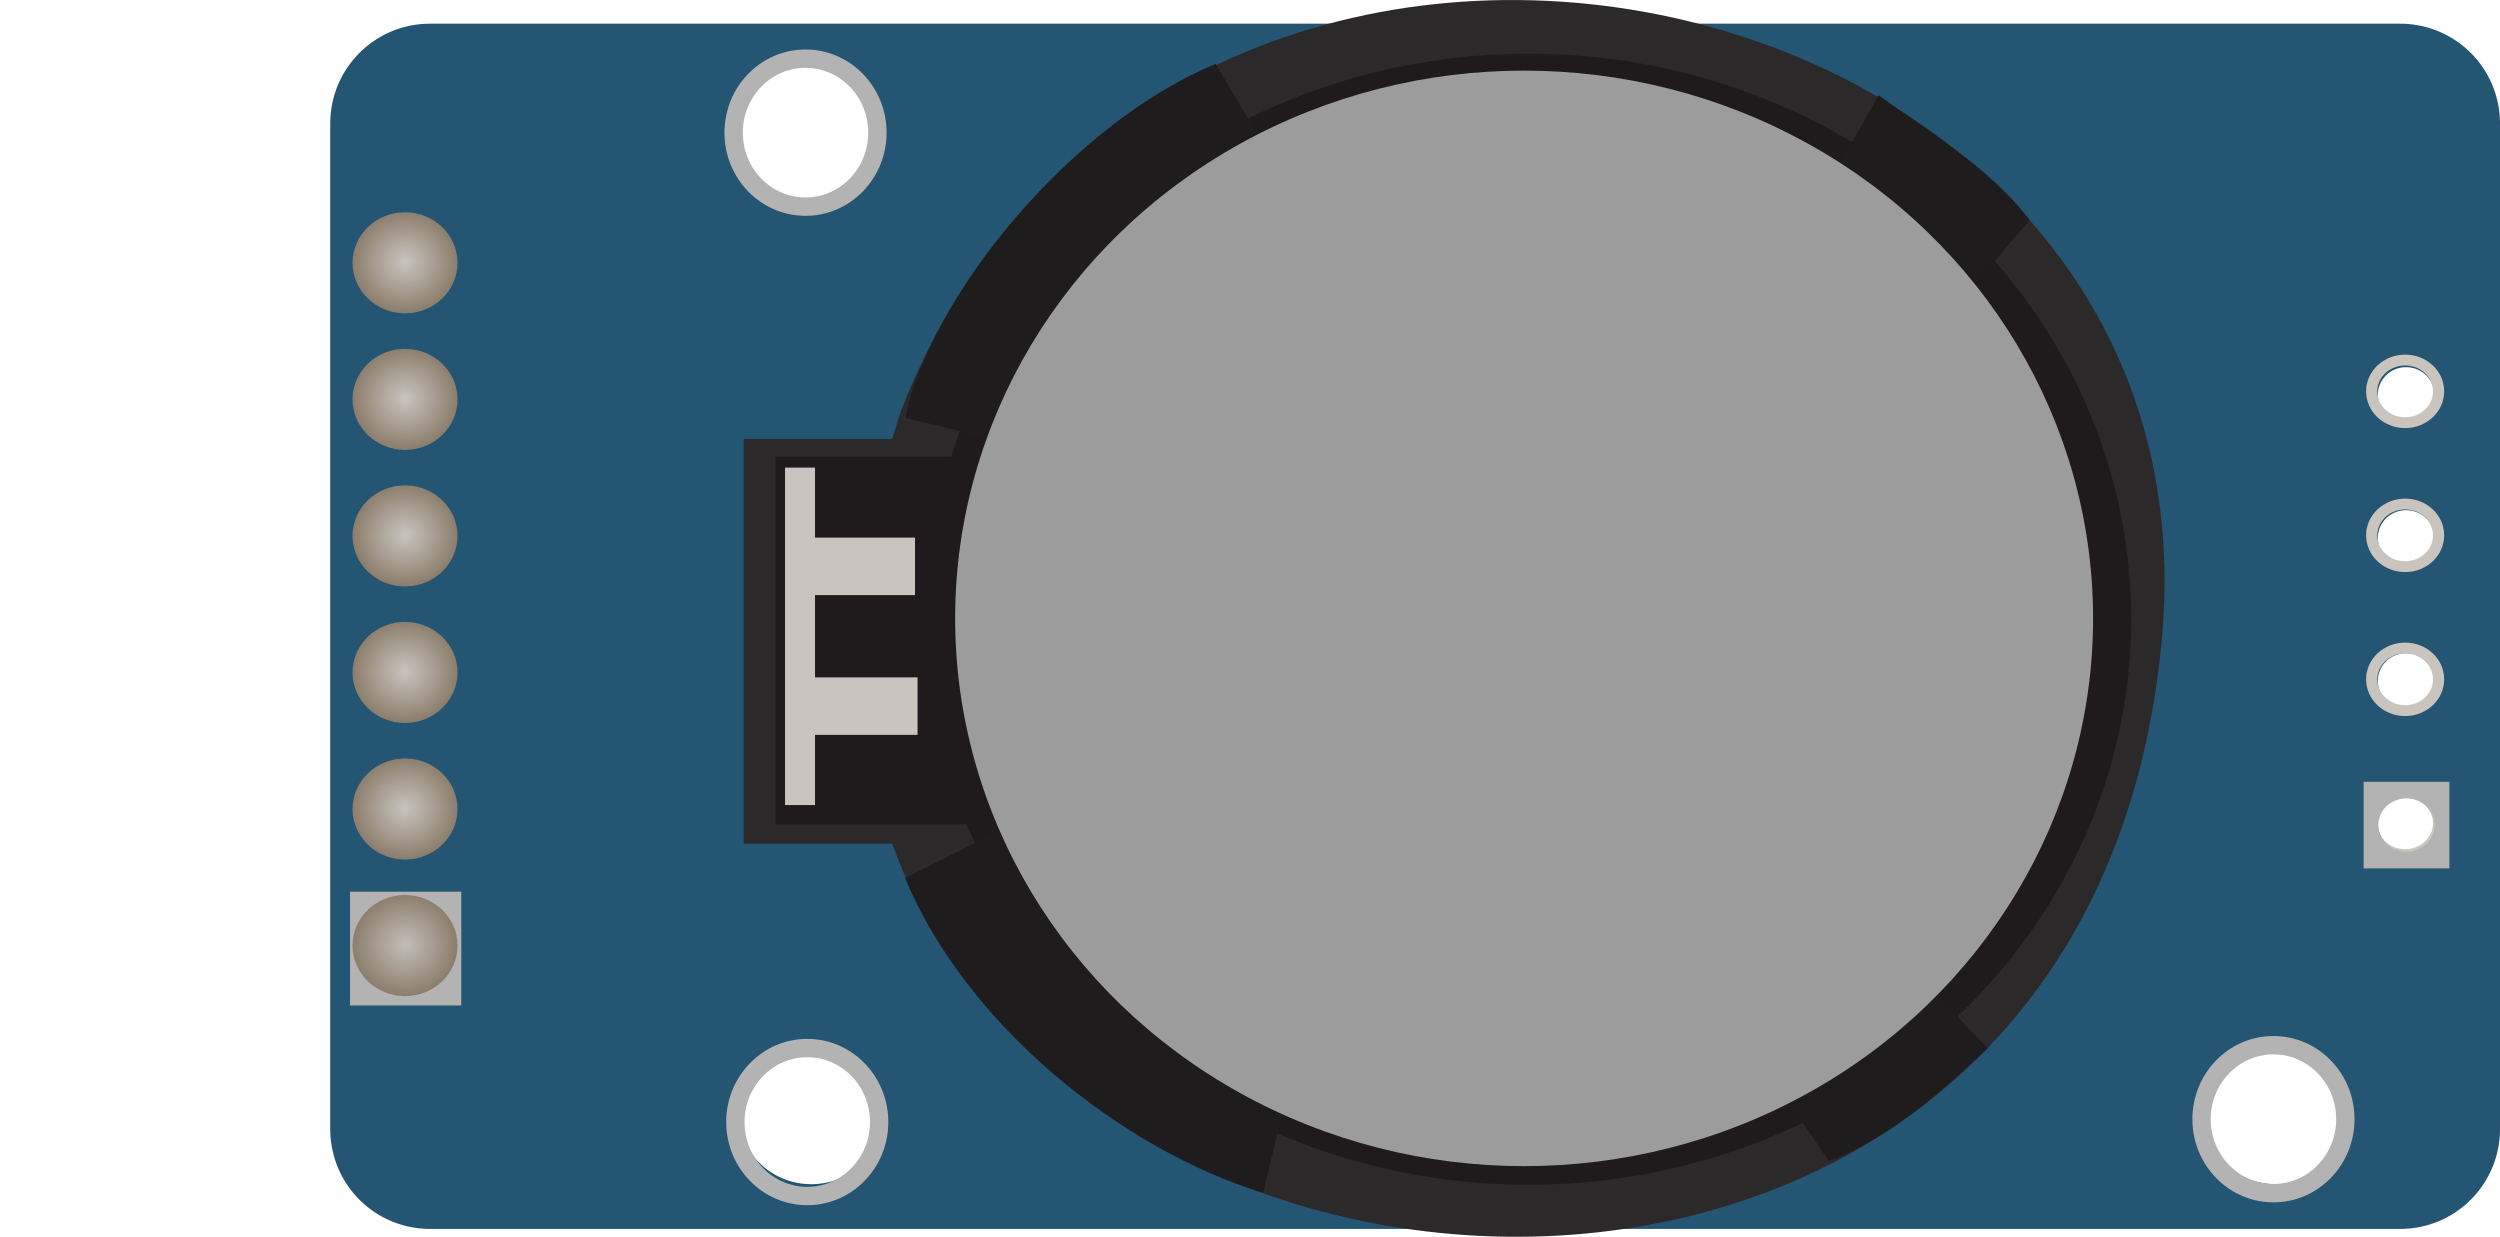<?xml version="1.0" encoding="UTF-8" standalone="no"?>
<!-- Created with Inkscape (http://www.inkscape.org/) -->

<svg
   width="63.189mm"
   height="31.26mm"
   viewBox="0 0 63.189 31.26"
   version="1.1"
   id="svg1"
   xml:space="preserve"
   inkscape:version="1.3.2 (091e20e, 2023-11-25, custom)"
   sodipodi:docname="ds3231_classic.svg"
   xmlns:inkscape="http://www.inkscape.org/namespaces/inkscape"
   xmlns:sodipodi="http://sodipodi.sourceforge.net/DTD/sodipodi-0.dtd"
   xmlns:xlink="http://www.w3.org/1999/xlink"
   xmlns="http://www.w3.org/2000/svg"
   xmlns:svg="http://www.w3.org/2000/svg"><sodipodi:namedview
     id="namedview1"
     pagecolor="#ffffff"
     bordercolor="#000000"
     borderopacity="0.25"
     inkscape:showpageshadow="2"
     inkscape:pageopacity="0.0"
     inkscape:pagecheckerboard="0"
     inkscape:deskcolor="#d1d1d1"
     inkscape:document-units="mm"
     inkscape:zoom="1.0469406"
     inkscape:cx="177.6605"
     inkscape:cy="124.6489"
     inkscape:window-width="1920"
     inkscape:window-height="1009"
     inkscape:window-x="-8"
     inkscape:window-y="-8"
     inkscape:window-maximized="1"
     inkscape:current-layer="layer1" /><defs
     id="defs1"><inkscape:path-effect
       effect="tiling"
       id="path-effect41"
       is_visible="true"
       lpeversion="1"
       unit="px"
       seed="1;1"
       lpesatellites=""
       num_rows="2"
       num_cols="8"
       gapx="2.3"
       gapy="35"
       offset="0"
       offset_type="false"
       scale="0"
       rotate="0"
       mirrorrowsx="false"
       mirrorrowsy="false"
       mirrorcolsx="false"
       mirrorcolsy="false"
       mirrortrans="false"
       shrink_interp="false"
       split_items="false"
       link_styles="false"
       interpolate_scalex="false"
       interpolate_scaley="true"
       interpolate_rotatex="false"
       interpolate_rotatey="true"
       random_scale="false"
       random_rotate="false"
       random_gap_y="false"
       random_gap_x="false"
       transformorigin="" /><inkscape:path-effect
       effect="tiling"
       id="path-effect40"
       is_visible="true"
       lpeversion="1"
       unit="px"
       seed="1;1"
       lpesatellites=""
       num_rows="2"
       num_cols="4"
       gapx="3"
       gapy="18"
       offset="0"
       offset_type="false"
       scale="0"
       rotate="0"
       mirrorrowsx="false"
       mirrorrowsy="false"
       mirrorcolsx="false"
       mirrorcolsy="false"
       mirrortrans="false"
       shrink_interp="false"
       split_items="false"
       link_styles="false"
       interpolate_scalex="false"
       interpolate_scaley="true"
       interpolate_rotatex="false"
       interpolate_rotatey="true"
       random_scale="false"
       random_rotate="false"
       random_gap_y="false"
       random_gap_x="false"
       transformorigin="" /><inkscape:path-effect
       effect="tiling"
       id="path-effect36"
       is_visible="true"
       lpeversion="1"
       unit="px"
       seed="1;1"
       lpesatellites=""
       num_rows="4"
       num_cols="2"
       gapx="5"
       gapy="1"
       offset="0"
       offset_type="false"
       scale="0"
       rotate="0"
       mirrorrowsx="false"
       mirrorrowsy="false"
       mirrorcolsx="false"
       mirrorcolsy="false"
       mirrortrans="false"
       shrink_interp="false"
       split_items="false"
       link_styles="false"
       interpolate_scalex="false"
       interpolate_scaley="true"
       interpolate_rotatex="false"
       interpolate_rotatey="true"
       random_scale="false"
       random_rotate="false"
       random_gap_y="false"
       random_gap_x="false"
       transformorigin="" /><linearGradient
       id="linearGradient36"
       inkscape:collect="always"><stop
         style="stop-color:#c4beb7;stop-opacity:1;"
         offset="0"
         id="stop35" /><stop
         style="stop-color:#8c7e6d;stop-opacity:1;"
         offset="1"
         id="stop36" /></linearGradient><linearGradient
       id="linearGradient19"
       inkscape:collect="always"><stop
         style="stop-color:#cac4be;stop-opacity:1;"
         offset="0"
         id="stop19" /><stop
         style="stop-color:#8c7e6d;stop-opacity:1;"
         offset="1"
         id="stop20" /></linearGradient><inkscape:path-effect
       effect="tiling"
       id="path-effect12"
       is_visible="true"
       lpeversion="1"
       unit="px"
       seed="1;1"
       lpesatellites=""
       num_rows="5"
       num_cols="1"
       gapx="0"
       gapy="0"
       offset="0"
       offset_type="false"
       scale="0"
       rotate="0"
       mirrorrowsx="false"
       mirrorrowsy="false"
       mirrorcolsx="false"
       mirrorcolsy="false"
       mirrortrans="false"
       shrink_interp="false"
       split_items="false"
       link_styles="false"
       interpolate_scalex="false"
       interpolate_scaley="true"
       interpolate_rotatex="false"
       interpolate_rotatey="true"
       random_scale="false"
       random_rotate="false"
       random_gap_y="false"
       random_gap_x="false"
       transformorigin="" /><inkscape:path-effect
       effect="tiling"
       id="path-effect7"
       is_visible="true"
       lpeversion="1"
       unit="px"
       seed="1;1"
       lpesatellites=""
       num_rows="4"
       num_cols="1"
       gapx="0"
       gapy="8"
       offset="0"
       offset_type="false"
       scale="0"
       rotate="0"
       mirrorrowsx="false"
       mirrorrowsy="false"
       mirrorcolsx="false"
       mirrorcolsy="false"
       mirrortrans="false"
       shrink_interp="false"
       split_items="false"
       link_styles="false"
       interpolate_scalex="false"
       interpolate_scaley="true"
       interpolate_rotatex="false"
       interpolate_rotatey="true"
       random_scale="false"
       random_rotate="false"
       random_gap_y="false"
       random_gap_x="false"
       transformorigin="" /><inkscape:path-effect
       effect="tiling"
       id="path-effect6"
       is_visible="true"
       lpeversion="1"
       unit="px"
       seed="1;1"
       lpesatellites=""
       num_rows="6"
       num_cols="1"
       gapx="-13.372"
       gapy="8"
       offset="0"
       offset_type="false"
       scale="0"
       rotate="0"
       mirrorrowsx="false"
       mirrorrowsy="false"
       mirrorcolsx="false"
       mirrorcolsy="false"
       mirrortrans="false"
       shrink_interp="false"
       split_items="false"
       link_styles="false"
       interpolate_scalex="false"
       interpolate_scaley="true"
       interpolate_rotatex="false"
       interpolate_rotatey="true"
       random_scale="false"
       random_rotate="false"
       random_gap_y="false"
       random_gap_x="false"
       transformorigin="" /><inkscape:path-effect
       effect="tiling"
       id="path-effect5"
       is_visible="true"
       lpeversion="1"
       unit="px"
       seed="1;1"
       lpesatellites=""
       num_rows="6"
       num_cols="1"
       gapx="0"
       gapy="3.6"
       offset="0"
       offset_type="false"
       scale="0"
       rotate="0"
       mirrorrowsx="false"
       mirrorrowsy="false"
       mirrorcolsx="false"
       mirrorcolsy="false"
       mirrortrans="false"
       shrink_interp="false"
       split_items="false"
       link_styles="false"
       interpolate_scalex="false"
       interpolate_scaley="true"
       interpolate_rotatex="false"
       interpolate_rotatey="true"
       random_scale="false"
       random_rotate="false"
       random_gap_y="false"
       random_gap_x="false"
       transformorigin="" /><inkscape:path-effect
       effect="tiling"
       id="path-effect2"
       is_visible="true"
       lpeversion="1"
       unit="px"
       seed="1;1"
       lpesatellites=""
       num_rows="4"
       num_cols="1"
       gapx="0"
       gapy="8.4"
       offset="0"
       offset_type="false"
       scale="0"
       rotate="0"
       mirrorrowsx="false"
       mirrorrowsy="false"
       mirrorcolsx="false"
       mirrorcolsy="false"
       mirrortrans="false"
       shrink_interp="false"
       split_items="false"
       link_styles="false"
       interpolate_scalex="false"
       interpolate_scaley="true"
       interpolate_rotatex="false"
       interpolate_rotatey="true"
       random_scale="false"
       random_rotate="false"
       random_gap_y="false"
       random_gap_x="false"
       transformorigin="" /><inkscape:path-effect
       effect="tiling"
       id="path-effect6-4"
       is_visible="true"
       lpeversion="1"
       unit="px"
       seed="1;1"
       lpesatellites=""
       num_rows="6"
       num_cols="1"
       gapx="-13.372"
       gapy="8"
       offset="0"
       offset_type="false"
       scale="0"
       rotate="0"
       mirrorrowsx="false"
       mirrorrowsy="false"
       mirrorcolsx="false"
       mirrorcolsy="false"
       mirrortrans="false"
       shrink_interp="false"
       split_items="false"
       link_styles="false"
       interpolate_scalex="false"
       interpolate_scaley="true"
       interpolate_rotatex="false"
       interpolate_rotatey="true"
       random_scale="false"
       random_rotate="false"
       random_gap_y="false"
       random_gap_x="false"
       transformorigin="" /><inkscape:path-effect
       effect="tiling"
       id="path-effect5-1"
       is_visible="true"
       lpeversion="1"
       unit="px"
       seed="1;1"
       lpesatellites=""
       num_rows="6"
       num_cols="1"
       gapx="0"
       gapy="3.6"
       offset="0"
       offset_type="false"
       scale="0"
       rotate="0"
       mirrorrowsx="false"
       mirrorrowsy="false"
       mirrorcolsx="false"
       mirrorcolsy="false"
       mirrortrans="false"
       shrink_interp="false"
       split_items="false"
       link_styles="false"
       interpolate_scalex="false"
       interpolate_scaley="true"
       interpolate_rotatex="false"
       interpolate_rotatey="true"
       random_scale="false"
       random_rotate="false"
       random_gap_y="false"
       random_gap_x="false"
       transformorigin="" /><inkscape:path-effect
       effect="tiling"
       id="path-effect6-4-3"
       is_visible="true"
       lpeversion="1"
       unit="px"
       seed="1;1"
       lpesatellites=""
       num_rows="6"
       num_cols="1"
       gapx="-13.372"
       gapy="8"
       offset="0"
       offset_type="false"
       scale="0"
       rotate="0"
       mirrorrowsx="false"
       mirrorrowsy="false"
       mirrorcolsx="false"
       mirrorcolsy="false"
       mirrortrans="false"
       shrink_interp="false"
       split_items="false"
       link_styles="false"
       interpolate_scalex="false"
       interpolate_scaley="true"
       interpolate_rotatex="false"
       interpolate_rotatey="true"
       random_scale="false"
       random_rotate="false"
       random_gap_y="false"
       random_gap_x="false"
       transformorigin="" /><radialGradient
       inkscape:collect="always"
       xlink:href="#linearGradient19"
       id="radialGradient30"
       cx="15.162"
       cy="100.714"
       fx="15.162"
       fy="100.714"
       r="1.327"
       gradientTransform="matrix(1,0,0,0.963,0,3.708)"
       gradientUnits="userSpaceOnUse" /><radialGradient
       inkscape:collect="always"
       xlink:href="#linearGradient19"
       id="radialGradient31"
       cx="15.162"
       cy="104.165"
       fx="15.162"
       fy="104.165"
       r="1.327"
       gradientTransform="matrix(1,0,0,0.963,0,3.835)"
       gradientUnits="userSpaceOnUse" /><radialGradient
       inkscape:collect="always"
       xlink:href="#linearGradient19"
       id="radialGradient32"
       cx="15.162"
       cy="107.616"
       fx="15.162"
       fy="107.616"
       r="1.327"
       gradientTransform="matrix(1,0,0,0.963,0,3.962)"
       gradientUnits="userSpaceOnUse" /><radialGradient
       inkscape:collect="always"
       xlink:href="#linearGradient19"
       id="radialGradient33"
       cx="15.162"
       cy="111.068"
       fx="15.162"
       fy="111.068"
       r="1.327"
       gradientTransform="matrix(1,0,0,0.963,0,4.089)"
       gradientUnits="userSpaceOnUse" /><radialGradient
       inkscape:collect="always"
       xlink:href="#linearGradient19"
       id="radialGradient34"
       cx="15.162"
       cy="114.519"
       fx="15.162"
       fy="114.519"
       r="1.327"
       gradientTransform="matrix(1,0,0,0.963,0,4.216)"
       gradientUnits="userSpaceOnUse" /><radialGradient
       inkscape:collect="always"
       xlink:href="#linearGradient36"
       id="radialGradient35"
       cx="15.162"
       cy="117.971"
       fx="15.162"
       fy="117.971"
       r="1.327"
       gradientTransform="matrix(1,0,0,0.963,0,4.343)"
       gradientUnits="userSpaceOnUse" /><inkscape:path-effect
       effect="tiling"
       id="path-effect36-6"
       is_visible="true"
       lpeversion="1"
       unit="px"
       seed="1;1"
       lpesatellites=""
       num_rows="4"
       num_cols="2"
       gapx="5"
       gapy="1"
       offset="0"
       offset_type="false"
       scale="0"
       rotate="0"
       mirrorrowsx="false"
       mirrorrowsy="false"
       mirrorcolsx="false"
       mirrorcolsy="false"
       mirrortrans="false"
       shrink_interp="false"
       split_items="false"
       link_styles="false"
       interpolate_scalex="false"
       interpolate_scaley="true"
       interpolate_rotatex="false"
       interpolate_rotatey="true"
       random_scale="false"
       random_rotate="false"
       random_gap_y="false"
       random_gap_x="false"
       transformorigin="" /></defs><g
     inkscape:label="Calque 1"
     inkscape:groupmode="layer"
     id="layer1"
     transform="translate(-4.925,-94.071)"><path
       style="fill:#cac4be;fill-opacity:1;stroke:none;stroke-width:0.514;stroke-dasharray:none;stroke-opacity:1"
       id="rect5-9"
       width="8.087"
       height="1.327"
       x="4.991"
       y="99.825"
       inkscape:path-effect="#path-effect6-4"
       sodipodi:type="rect"
       d="m 5.623,99.825 h 6.823 c 0.35,0 0.632,0.282 0.632,0.632 v 0.063 c 0,0.35 -0.282,0.632 -0.632,0.632 H 5.623 c -0.35,0 -0.632,-0.282 -0.632,-0.632 v -0.063 c 0,-0.35 0.282,-0.632 0.632,-0.632 z m 0,3.443 h 6.823 c 0.35,0 0.632,0.282 0.632,0.632 v 0.063 c 0,0.35 -0.282,0.632 -0.632,0.632 H 5.623 c -0.35,0 -0.632,-0.282 -0.632,-0.632 v -0.063 c 0,-0.35 0.282,-0.632 0.632,-0.632 z m 0,3.443 h 6.823 c 0.35,0 0.632,0.282 0.632,0.632 v 0.063 c 0,0.35 -0.282,0.632 -0.632,0.632 H 5.623 c -0.35,0 -0.632,-0.282 -0.632,-0.632 v -0.063 c 0,-0.35 0.282,-0.632 0.632,-0.632 z m 0,3.443 h 6.823 c 0.35,0 0.632,0.282 0.632,0.632 v 0.063 c 0,0.35 -0.282,0.632 -0.632,0.632 H 5.623 c -0.35,0 -0.632,-0.282 -0.632,-0.632 v -0.063 c 0,-0.35 0.282,-0.632 0.632,-0.632 z m 0,3.443 h 6.823 c 0.35,0 0.632,0.282 0.632,0.632 v 0.063 c 0,0.35 -0.282,0.632 -0.632,0.632 H 5.623 c -0.35,0 -0.632,-0.282 -0.632,-0.632 v -0.063 c 0,-0.35 0.282,-0.632 0.632,-0.632 z m 0,3.443 h 6.823 c 0.35,0 0.632,0.282 0.632,0.632 v 0.063 c 0,0.35 -0.282,0.632 -0.632,0.632 H 5.623 c -0.35,0 -0.632,-0.282 -0.632,-0.632 v -0.063 c 0,-0.35 0.282,-0.632 0.632,-0.632 z"
       ry="0.632"
       transform="matrix(1.226,0,0,1,-1.196,0.29)" /><path
       id="rect1"
       style="fill:#245573;fill-opacity:1;stroke:none;stroke-width:0.514;stroke-dasharray:none;stroke-opacity:1"
       d="m 15.799,94.67 c -1.4,0 -2.527,1.127 -2.527,2.527 v 25.409 c 0,1.4 1.127,2.527 2.527,2.527 h 49.788 c 1.4,0 2.527,-1.127 2.527,-2.527 V 97.197 c 0,-1.4 -1.127,-2.527 -2.527,-2.527 z m 9.631,1.024 a 1.832,1.787 0 0 1 1.832,1.787 1.832,1.787 0 0 1 -1.832,1.787 1.832,1.787 0 0 1 -1.831,-1.787 1.832,1.787 0 0 1 1.831,-1.787 z m 40.311,7.658 c 0.394,0 0.714,0.312 0.714,0.697 0,0.385 -0.319,0.696 -0.714,0.696 -0.394,0 -0.714,-0.312 -0.714,-0.696 0,-0.385 0.319,-0.697 0.714,-0.697 z m 0,3.615 c 0.394,0 0.714,0.312 0.714,0.697 0,0.385 -0.319,0.696 -0.714,0.696 -0.394,0 -0.714,-0.312 -0.714,-0.696 0,-0.385 0.319,-0.697 0.714,-0.697 z m 0,3.615 c 0.394,0 0.714,0.312 0.714,0.696 0,0.385 -0.319,0.697 -0.714,0.697 -0.394,0 -0.714,-0.312 -0.714,-0.697 0,-0.385 0.319,-0.696 0.714,-0.696 z m 0,3.615 c 0.394,0 0.714,0.312 0.714,0.697 0,0.385 -0.319,0.696 -0.714,0.696 -0.394,0 -0.714,-0.312 -0.714,-0.696 0,-0.385 0.319,-0.697 0.714,-0.697 z m -40.311,6.231 a 1.832,1.787 0 0 1 1.832,1.787 1.832,1.787 0 0 1 -1.832,1.787 1.832,1.787 0 0 1 -1.831,-1.787 1.832,1.787 0 0 1 1.831,-1.787 z m 37.012,0 a 1.832,1.787 0 0 1 1.831,1.787 1.832,1.787 0 0 1 -1.831,1.787 1.832,1.787 0 0 1 -1.832,-1.787 1.832,1.787 0 0 1 1.832,-1.787 z" /><path
       style="opacity:1;fill:#2c292a;fill-opacity:1;stroke:none;stroke-width:0.514;stroke-dasharray:none;stroke-opacity:1"
       d="m 27.699,104.45 -0.223,0.715 h -3.753 v 10.231 h 3.753 c 4.924,13.635 30.184,14.396 32.077,-5.026 1.762,-17.414 -25.142,-23.117 -31.853,-5.919 z"
       id="path4"
       sodipodi:nodetypes="ccccccc" /><path
       style="opacity:1;fill:none;fill-opacity:1;stroke:#cac4be;stroke-width:0.814;stroke-dasharray:none;stroke-opacity:1"
       d="m 30.126,106.079 -1.782,1.178 v 5.749 l 1.782,1.219"
       id="path8"
       sodipodi:nodetypes="cccc" /><rect
       style="opacity:1;fill:#1f1b1d;fill-opacity:1;stroke:none;stroke-width:0.814;stroke-dasharray:none;stroke-opacity:1"
       id="rect11"
       width="5.674"
       height="9.292"
       x="24.527"
       y="105.612" /><ellipse
       style="opacity:1;fill:#1f1b1d;fill-opacity:1;stroke:none;stroke-width:1.027;stroke-dasharray:none;stroke-opacity:1"
       id="path12"
       cx="43.558"
       cy="109.722"
       rx="15.234"
       ry="14.296" /><rect
       style="fill:#b3b3b3;fill-opacity:1;stroke:none;stroke-width:0.514;stroke-dasharray:none;stroke-opacity:1"
       id="rect6"
       width="2.812"
       height="2.875"
       x="13.772"
       y="116.609" /><path
       d="m 15.162,116.693 c -0.733,0 -1.327,0.572 -1.327,1.277 0,0.706 0.594,1.278 1.327,1.278 0.733,0 1.327,-0.572 1.327,-1.278 0,-0.706 -0.594,-1.277 -1.327,-1.277 z"
       style="fill:url(#radialGradient35);stroke-width:0.514"
       id="path25" /><path
       d="m 15.162,113.242 c -0.733,0 -1.327,0.572 -1.327,1.277 0,0.706 0.594,1.278 1.327,1.278 0.733,0 1.327,-0.572 1.327,-1.278 0,-0.706 -0.594,-1.277 -1.327,-1.277 z"
       style="fill:url(#radialGradient34);stroke-width:0.514"
       id="path24" /><path
       d="m 15.162,109.79 c -0.733,0 -1.327,0.572 -1.327,1.278 0,0.706 0.594,1.277 1.327,1.277 0.733,0 1.327,-0.572 1.327,-1.277 0,-0.706 -0.594,-1.278 -1.327,-1.278 z"
       style="fill:url(#radialGradient33);stroke-width:0.514"
       id="path23" /><path
       d="m 15.162,106.339 c -0.733,0 -1.327,0.572 -1.327,1.278 0,0.706 0.594,1.277 1.327,1.277 0.733,0 1.327,-0.572 1.327,-1.277 0,-0.706 -0.594,-1.278 -1.327,-1.278 z"
       style="fill:url(#radialGradient32);stroke-width:0.514"
       id="path22" /><path
       d="m 15.162,102.888 c -0.733,0 -1.327,0.572 -1.327,1.277 0,0.706 0.594,1.278 1.327,1.278 0.733,0 1.327,-0.572 1.327,-1.278 0,-0.706 -0.594,-1.277 -1.327,-1.277 z"
       style="fill:url(#radialGradient31);stroke-width:0.514"
       id="path21" /><path
       d="m 15.162,99.436 c -0.733,0 -1.327,0.572 -1.327,1.277 0,0.706 0.594,1.278 1.327,1.278 0.733,0 1.327,-0.572 1.327,-1.278 0,-0.706 -0.594,-1.277 -1.327,-1.277 z"
       style="fill:url(#radialGradient30);stroke-width:0.514"
       id="path20" /><ellipse
       style="fill:none;fill-opacity:1;stroke:#b3b3b3;stroke-width:0.464;stroke-dasharray:none;stroke-opacity:1"
       id="path6"
       ry="1.87"
       rx="1.817"
       cy="97.424"
       cx="25.285" /><ellipse
       style="fill:none;fill-opacity:1;stroke:#b3b3b3;stroke-width:0.464;stroke-dasharray:none;stroke-opacity:1"
       id="path6-5"
       ry="1.87"
       rx="1.817"
       cy="122.431"
       cx="25.329" /><ellipse
       style="fill:none;fill-opacity:1;stroke:#b3b3b3;stroke-width:0.464;stroke-dasharray:none;stroke-opacity:1"
       id="path6-5-8"
       ry="1.87"
       rx="1.817"
       cy="122.359"
       cx="62.388" /><path
       style="opacity:1;fill:none;fill-opacity:1;stroke:#cac4be;stroke-width:0.282;stroke-dasharray:none;stroke-opacity:1"
       id="path7"
       inkscape:path-effect="#path-effect7"
       sodipodi:type="arc"
       sodipodi:cx="65.726509"
       sodipodi:cy="104.038"
       sodipodi:rx="0.84353715"
       sodipodi:ry="0.81374705"
       d="m 66.57,104.038 c 0,0.449 -0.378,0.814 -0.844,0.814 -0.466,0 -0.844,-0.364 -0.844,-0.814 0,-0.449 0.378,-0.814 0.844,-0.814 0.466,0 0.844,0.364 0.844,0.814 z m 0,3.744 c 0,0.449 -0.378,0.814 -0.844,0.814 -0.466,0 -0.844,-0.364 -0.844,-0.814 0,-0.449 0.378,-0.814 0.844,-0.814 0.466,0 0.844,0.364 0.844,0.814 z m 0,3.744 c 0,0.449 -0.378,0.814 -0.844,0.814 -0.466,0 -0.844,-0.364 -0.844,-0.814 0,-0.449 0.378,-0.814 0.844,-0.814 0.466,0 0.844,0.364 0.844,0.814 z m 0,3.744 c 0,0.449 -0.378,0.814 -0.844,0.814 -0.466,0 -0.844,-0.364 -0.844,-0.814 0,-0.449 0.378,-0.814 0.844,-0.814 0.466,0 0.844,0.364 0.844,0.814 z"
       transform="matrix(1.002,0,0,0.972,-0.141,2.838)" /><path
       id="rect7"
       style="opacity:1;fill:#b3b3b3;fill-opacity:1;stroke:none;stroke-width:0.306;stroke-dasharray:none;stroke-opacity:1"
       d="m 64.667,113.832 v 2.189 h 2.167 v -2.189 z m 1.083,0.419 a 0.711,0.675 0 0 1 0.711,0.675 0.711,0.675 0 0 1 -0.711,0.675 0.711,0.675 0 0 1 -0.711,-0.675 0.711,0.675 0 0 1 0.711,-0.675 z" /><rect
       style="opacity:1;fill:#cac4be;fill-opacity:1;stroke:none;stroke-width:0.314;stroke-dasharray:none;stroke-opacity:1"
       id="rect8"
       width="0.758"
       height="8.529"
       x="24.767"
       y="105.89" /><rect
       style="opacity:1;fill:#cac4be;fill-opacity:1;stroke:none;stroke-width:0.89;stroke-dasharray:none;stroke-opacity:1"
       id="rect9"
       width="2.717"
       height="1.453"
       x="25.335"
       y="107.659" /><rect
       style="fill:#cac4be;fill-opacity:1;stroke:none;stroke-width:0.89;stroke-dasharray:none;stroke-opacity:1"
       id="rect9-2"
       width="2.717"
       height="1.453"
       x="25.4"
       y="111.192" /><path
       style="fill:#1f1c1d;fill-opacity:1;stroke:none;stroke-width:0.814;stroke-dasharray:none;stroke-opacity:1"
       d="m 35.655,95.686 c -3.693,1.519 -7.246,5.944 -7.848,8.945 l 2.057,0.503 c 2.03,-4.529 4.189,-6.155 6.822,-7.701 z"
       id="path10-9"
       sodipodi:nodetypes="ccccc" /><path
       style="fill:#1f1c1d;fill-opacity:1;stroke:none;stroke-width:0.814;stroke-dasharray:none;stroke-opacity:1"
       d="m 27.801,116.26 c 1.519,3.693 5.498,6.888 9.057,7.96 l 0.526,-2.258 c -2.809,-0.578 -5.82,-3.965 -7.165,-6.911 z"
       id="path10-9-3"
       sodipodi:nodetypes="ccccc" /><path
       style="opacity:1;fill:#1f1c1d;fill-opacity:1;stroke:none;stroke-width:0.814;stroke-dasharray:none;stroke-opacity:1"
       d="m 51.429,98.213 0.979,-1.737 c 1.338,0.977 2.789,1.821 3.822,3.159 l -1.422,1.643 c -0.708,-1.038 -1.93,-2.056 -3.38,-3.064 z"
       id="path11"
       sodipodi:nodetypes="ccccc" /><path
       style="fill:#1f1c1d;fill-opacity:1;stroke:none;stroke-width:0.814;stroke-dasharray:none;stroke-opacity:1"
       d="m 53.887,119.223 1.274,1.345 c -1.252,1.16 -2.43,2.242 -4.008,2.85 l -1.056,-1.541 c 1.197,-0.382 2.41,-1.552 3.791,-2.654 z"
       id="path11-0"
       sodipodi:nodetypes="ccccc" /><ellipse
       style="opacity:1;fill:#9c9c9c;fill-opacity:1;stroke:none;stroke-width:0.522;stroke-dasharray:none;stroke-opacity:1"
       id="path3"
       cx="43.448"
       cy="109.701"
       rx="14.381"
       ry="13.845" /></g></svg>
